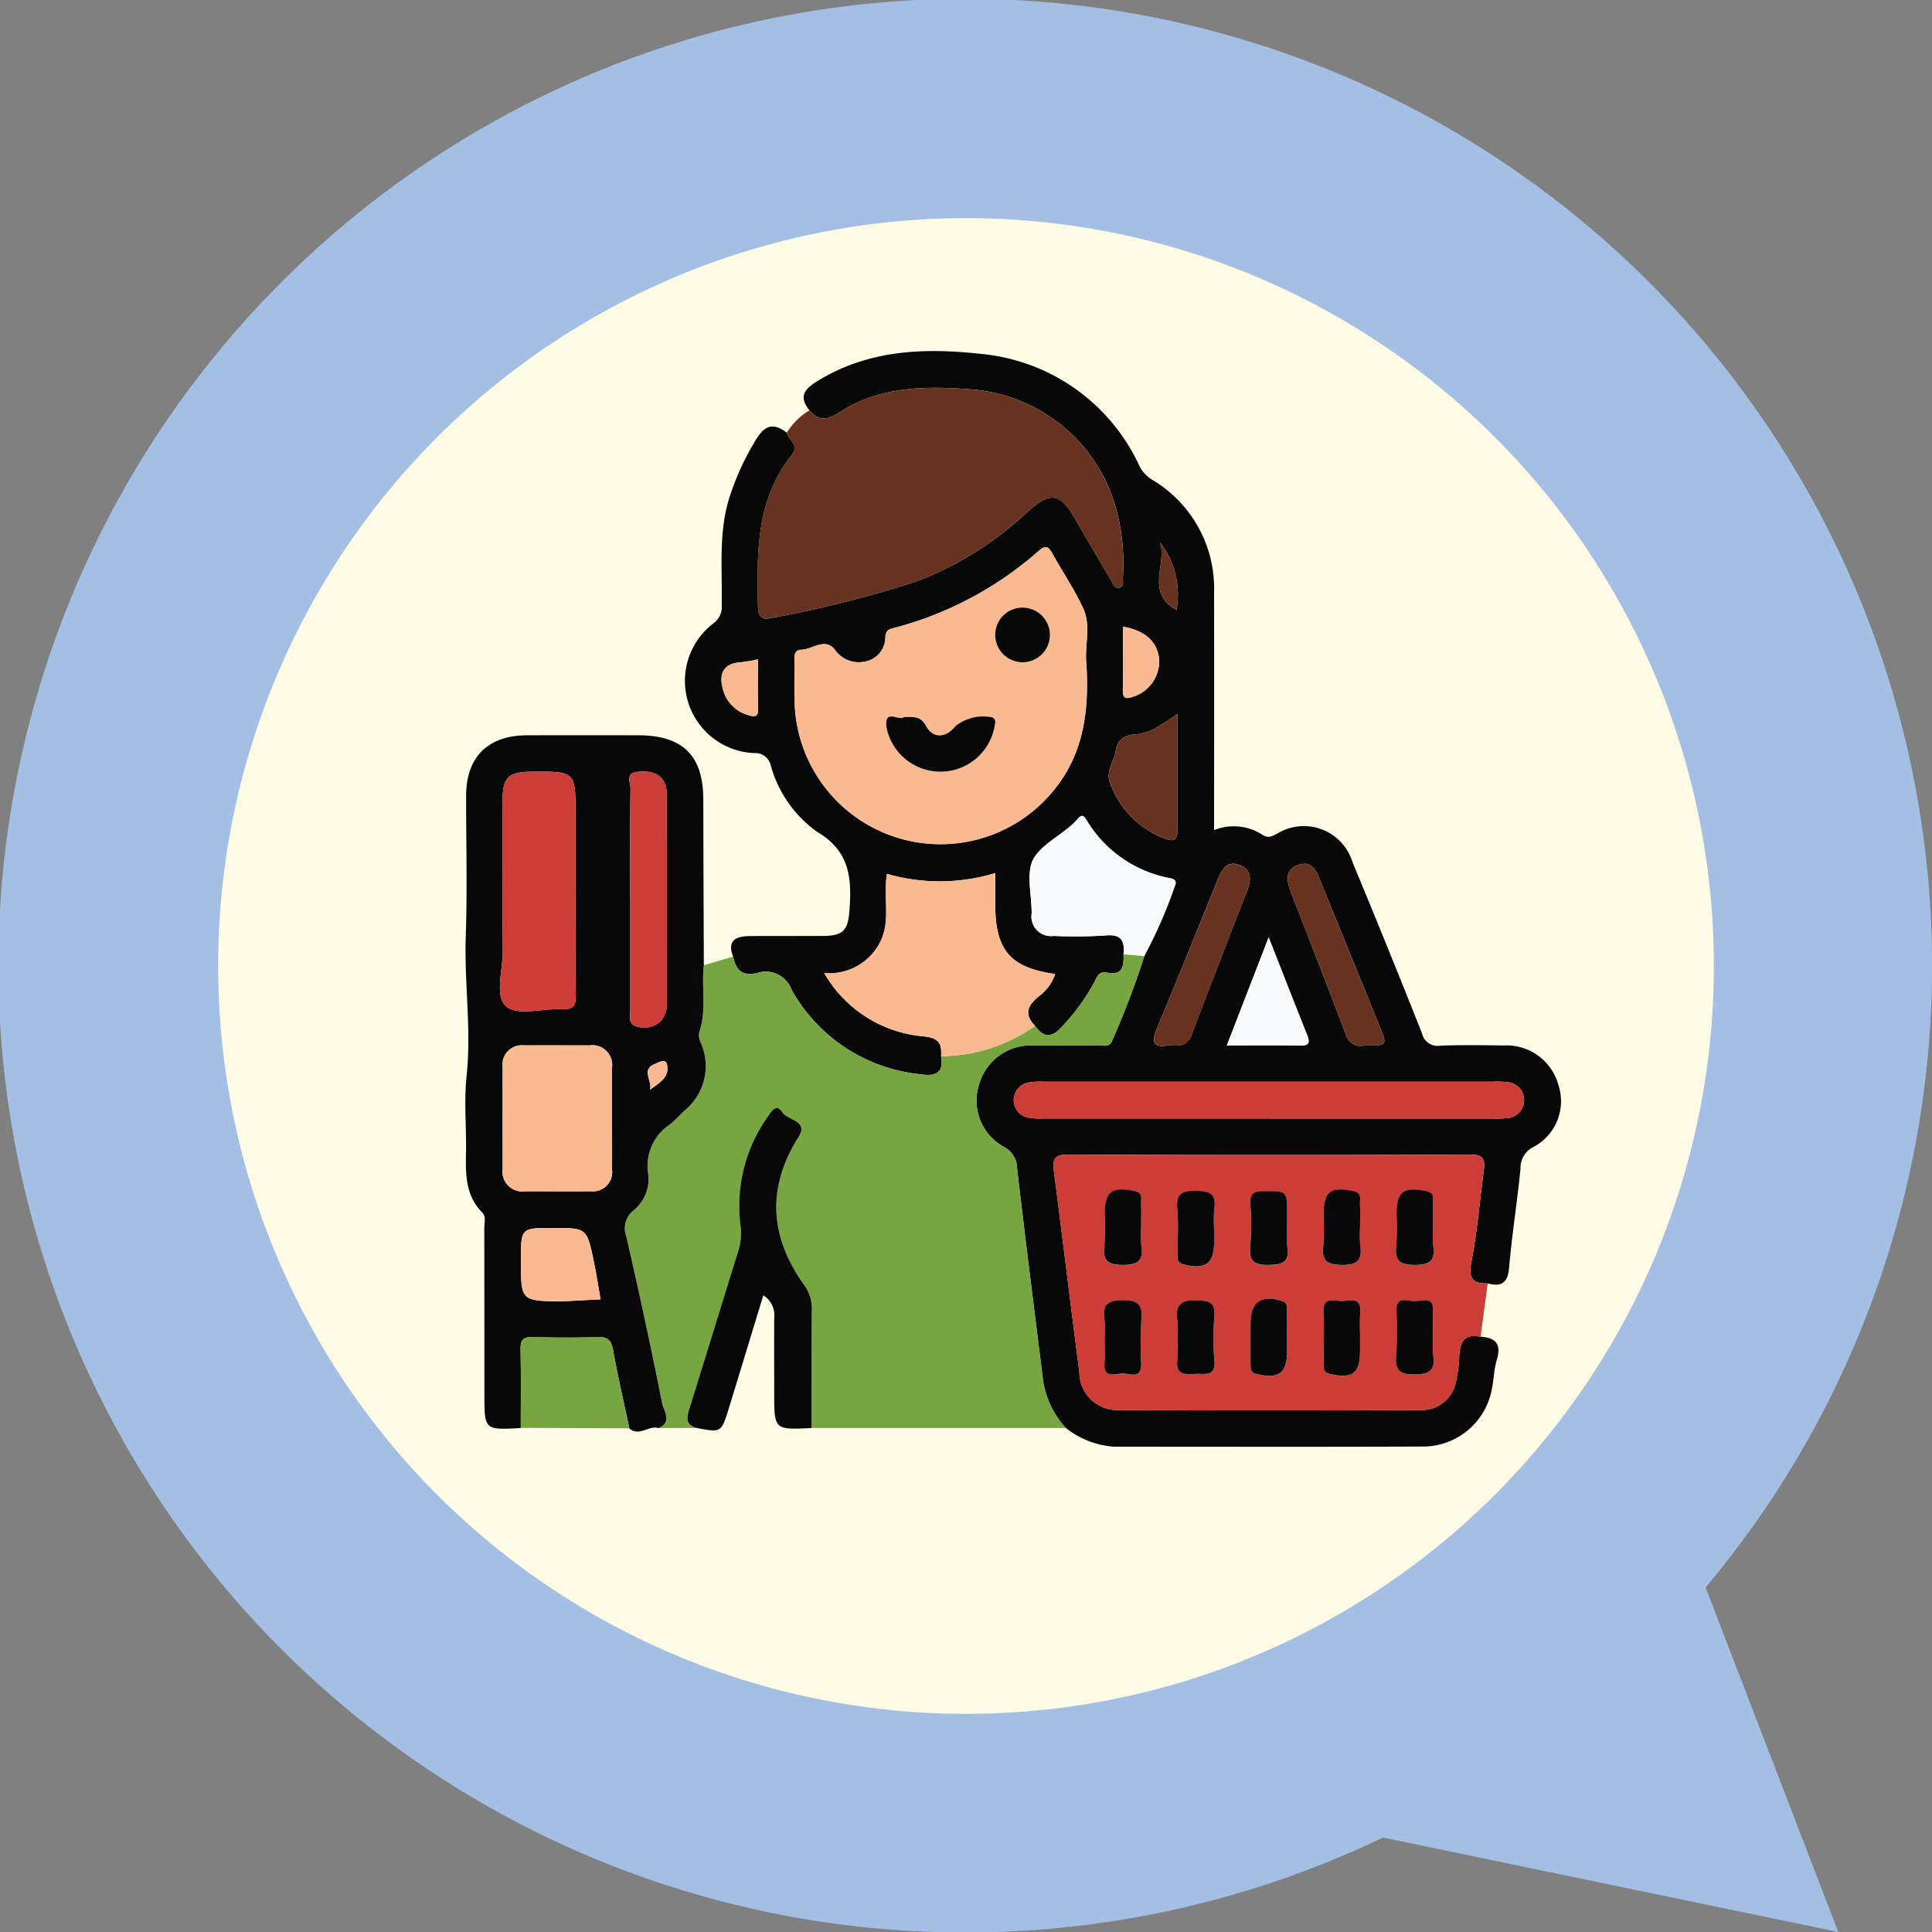 <svg xmlns="http://www.w3.org/2000/svg" xmlns:xlink="http://www.w3.org/1999/xlink" width="124.001" height="124" viewBox="0 0 124.001 124">
  <rect x="0" y="0" width="124.001" height="124" fill="#808080" stroke="none"/>
  <defs>
    <clipPath id="clip-path">
      <rect id="Rectángulo_346167" data-name="Rectángulo 346167" width="70.313" height="70.333" fill="none"/>
    </clipPath>
  </defs>
  <g id="Grupo_1015729" data-name="Grupo 1015729" transform="translate(-739 -4900.469)">
    <g id="Grupo_1015001" data-name="Grupo 1015001" transform="translate(354.001 2842.469)">
      <path id="Unión_12" data-name="Unión 12" d="M8464.769,11817.939a62.055,62.055,0,1,1,20.7-16.051l8.516,22.111Z" transform="translate(-7991 -9642)" fill="#a3bfe4"/>
      <circle id="Elipse_4842" data-name="Elipse 4842" cx="48" cy="48" r="48" transform="translate(399 2072)" fill="#fffbe5"/>
    </g>
    <g id="Grupo_1015737" data-name="Grupo 1015737" transform="translate(768.867 4923)">
      <g id="Grupo_1015736" data-name="Grupo 1015736" clip-path="url(#clip-path)">
        <path id="Trazado_606539" data-name="Trazado 606539" d="M63.212,38.872c-.42-1.123.254-1.32,1.132-1.324,1.561-.008,3.121,0,4.682-.009,1.242-.01,1.558-.377,1.649-1.576.157-2.059.075-3.846-2.079-5.109a7.808,7.808,0,0,1-2.964-4.238,1.011,1.011,0,0,0-1.052-.811,4.64,4.64,0,0,1-2.6-8.352,1.308,1.308,0,0,0,.5-1.192c.047-2.25-.207-4.517.456-6.733a16.668,16.668,0,0,1,1.542-3.5c.536-.941,1.043-1.667,2.187-.786.056.483.84.768.313,1.426-2.3,2.867-2.236,6.272-2.169,9.679.011.564.122.94.781.8A73.6,73.6,0,0,0,74.942,14.8a21.592,21.592,0,0,0,7.173-4.489c1.456-1.307,2.072-1.207,3,.384q1.173,2.018,2.356,4.031c.13.22.216.568.572.445.278-.1.175-.4.183-.615a13.372,13.372,0,0,0-.388-4.276,10.468,10.468,0,0,0-9.541-7.832c-2.846-.211-5.72-.158-8.237,1.473-.781.506-1.335.609-1.948-.113-.763-.963-.245-1.424.622-1.948C71.989-.1,75.56-.213,79.143.186A12.464,12.464,0,0,1,89.317,7.431a2.269,2.269,0,0,0,.881.885,8.1,8.1,0,0,1,3.884,7.154q.008,6.967,0,13.933v1.345a3.378,3.378,0,0,1,3.093.293c.382.261.627.1.948-.06a3.263,3.263,0,0,1,4.844,1.827q2.277,5.476,4.463,10.99a1.02,1.02,0,0,0,1.172.785c1.364-.053,2.731-.027,4.1-.013a3.448,3.448,0,0,1,3.485,2.553,3.319,3.319,0,0,1-1.638,3.979,1.482,1.482,0,0,0-.8,1.377c-.213,2.129-.548,4.246-.736,6.377-.087.984-.513,1.21-1.367.985-.934.018-1.258-.283-1.057-1.329.375-1.943.542-3.926.8-5.891.087-.659.042-1.052-.853-1.049q-12.925.054-25.849,0c-.836,0-.982.306-.891,1.016.553,4.319,1.084,8.641,1.64,12.96a2.423,2.423,0,0,0,2.506,2.42q9.649.044,19.3,0a2.248,2.248,0,0,0,2.391-1.963,7.5,7.5,0,0,0,.184-1.5c.038-.9.332-1.466,1.368-1.24.982.051,1.348.484,1.043,1.487-.19.624-.188,1.3-.332,1.944a4.493,4.493,0,0,1-4.4,3.616c-6.616.028-13.233.009-19.849.01a5.6,5.6,0,0,1-3.085-1.206,5.771,5.771,0,0,1-1.45-2.994c-.568-4.544-1.142-9.088-1.673-13.637a1.564,1.564,0,0,0-.812-1.385,3.385,3.385,0,0,1-1.644-3.98,3.452,3.452,0,0,1,3.476-2.555c1.4-.013,2.8.007,4.2-.011.314,0,.713.168.888-.315a53.484,53.484,0,0,0,2.057-5.413,31.068,31.068,0,0,0,1.946-4.444c.158-.355.036-.487-.3-.551a7.923,7.923,0,0,1-5.311-3.661c-.157-.238-.281-.522-.59-.162-.844.984-2.234,1.539-2.829,2.535-.535.894-.133,2.348-.144,3.555A1.257,1.257,0,0,0,83.8,37.541a30.381,30.381,0,0,0,3.271-.026c1.024-.112,1.295.3,1.2,1.2.027.751-.052,1.4-1.087,1.176-.44-.1-.591.215-.748.542a13.11,13.11,0,0,1-2.087,2.895c-.645.738-1.176.8-1.756-.014-.75-.768-.456-1.341.281-1.929a2.975,2.975,0,0,0,1.012-1.4c-2.9-.41-3.847-1.525-3.849-4.49,0-.637,0-1.274,0-1.986a12.27,12.27,0,0,1-6.947.05c-.259,1.48.251,2.975-.417,4.332a3.655,3.655,0,0,1-3.615,2.031,8.162,8.162,0,0,0,6.417,4.068c.97.1,1.137.489,1.088,1.266.206,1.255-.544,1.29-1.452,1.148a10.666,10.666,0,0,1-8.137-5.395,1.769,1.769,0,0,0-2.181-1.1c-1,.247-1.395-.17-1.577-1.037m22.671-18.78c-.127-1.187.317-2.446-.2-3.57-.569-1.23-1.342-2.365-2-3.557-.257-.465-.459-.491-.862-.131a22.747,22.747,0,0,1-9.17,4.911c-.306.086-.655.1-.668.626a1.592,1.592,0,0,1-1.335,1.565,1.867,1.867,0,0,1-1.927-.795c-.657-.758-1.415.012-2.129.029-.545.013-.437.532-.437.908,0,.859-.023,1.718.008,2.575a9.365,9.365,0,0,0,16.807,5.31c1.806-2.348,2.077-5.051,1.916-7.872M97.6,49.26q7.138,0,14.275,0a6.271,6.271,0,0,0,1.05-.032,1.154,1.154,0,0,0-.006-2.3,4.991,4.991,0,0,0-.933-.03q-14.392,0-28.784,0a4.651,4.651,0,0,0-1.046.056A1.142,1.142,0,0,0,82.16,49.2a4.323,4.323,0,0,0,1.046.055q7.2,0,14.392,0m-6.4-4.7c.636.046,1.168.075,1.447-.672C93.8,40.8,95,37.722,96.2,34.647c.272-.7.317-1.352-.48-1.657-.849-.326-1.163.348-1.42.977-1.294,3.163-2.557,6.339-3.882,9.488-.409.971-.182,1.287.785,1.1m12.544.012c1.463.014,1.465.013.961-1.223q-1.891-4.639-3.784-9.278c-.271-.668-.549-1.411-1.459-1.073-.89.331-.708,1.072-.439,1.768,1.177,3.041,2.368,6.078,3.52,9.129a.979.979,0,0,0,1.2.677M91.731,23.289a14.142,14.142,0,0,1-1.234.81,3.412,3.412,0,0,1-1.3.489c-.8.032-1.315.269-1.437,1.12-.1.672-.651,1.249-.353,2.009a5.954,5.954,0,0,0,3.471,3.554c.616.244.859.141.855-.544-.014-2.41-.005-4.82-.005-7.437m5.856,14.343L94.9,44.567c1.684,0,3.2-.019,4.712.009.6.011.629-.213.438-.688-.8-1.993-1.575-3.993-2.464-6.256M88.233,17.69c0,1.358.019,2.7-.009,4.046-.012.6.213.607.692.441A2.406,2.406,0,0,0,90.563,19.9c-.048-1.168-.861-1.965-2.33-2.211m-23.425,2.1a9.983,9.983,0,0,1-1.078.186c-.99.049-1.437.584-1.212,1.555A2.326,2.326,0,0,0,64.13,23.35c.489.161.709.155.688-.451-.035-1.008-.01-2.019-.01-3.113m25.809-7.493c.452,1.372-.968,3.2,1.051,4.32a5.431,5.431,0,0,0-1.051-4.32" transform="translate(-46.026 0)" fill="#070807"/>
        <path id="Trazado_606540" data-name="Trazado 606540" d="M50.687,165.373c.182.867.582,1.284,1.577,1.037a1.768,1.768,0,0,1,2.181,1.1,10.666,10.666,0,0,0,8.137,5.395c.908.142,1.657.107,1.452-1.148a10.45,10.45,0,0,0,6.03-1.944c.58.813,1.111.752,1.756.014a13.112,13.112,0,0,0,2.087-2.895c.157-.327.308-.638.748-.542,1.035.224,1.114-.424,1.087-1.176l1.34.121a53.424,53.424,0,0,1-2.057,5.413c-.175.483-.574.311-.888.315-1.4.018-2.8,0-4.2.011a3.452,3.452,0,0,0-3.476,2.555,3.385,3.385,0,0,0,1.644,3.98,1.565,1.565,0,0,1,.812,1.385c.532,4.549,1.105,9.093,1.673,13.637a5.773,5.773,0,0,0,1.45,2.994H55.729c0-2.494,0-4.988.014-7.482a2.622,2.622,0,0,0-.452-1.648c-2.244-3.089-2.482-6.251-.4-9.548.662-1.051-.676-1.055-1.027-1.579-.4-.6-.7-.077-.937.263a9.888,9.888,0,0,0-1.749,7.077,3.736,3.736,0,0,1-.165,1.593c-1.052,3.369-2.08,6.745-3.135,10.113-.179.572-.221,1.027.489,1.211l-2.468,0c.911-.393.336-1.1.239-1.586q-1.075-5.369-2.3-10.707a1.463,1.463,0,0,1,.487-1.7,2.588,2.588,0,0,0,.917-2.311,3.184,3.184,0,0,1,1.412-3.2,10.936,10.936,0,0,0,.841-.812,3.693,3.693,0,0,0,1.116-4.423,1.05,1.05,0,0,1-.1-.666c.5-1.408.134-2.87.3-4.3l1.878-.551" transform="translate(-33.501 -126.501)" fill="#77a641"/>
        <path id="Trazado_606541" data-name="Trazado 606541" d="M15.308,120.005c-.169,1.426.2,2.888-.3,4.3a1.051,1.051,0,0,0,.1.666,3.693,3.693,0,0,1-1.115,4.423,10.992,10.992,0,0,1-.842.812,3.183,3.183,0,0,0-1.412,3.2,2.588,2.588,0,0,1-.918,2.311,1.463,1.463,0,0,0-.487,1.7q1.228,5.336,2.3,10.707c.1.487.672,1.193-.239,1.586-.625-.194-1.237.572-1.867.026-.353-1.669-.736-3.332-1.044-5.01-.11-.6-.3-.877-.959-.855-1.4.045-2.807.045-4.208,0-.641-.021-.784.219-.772.808.034,1.675.012,3.352.013,5.028-2.335.129-2.335.129-2.335-2.188q0-5.326-.006-10.652c0-.337.136-.72-.146-1.007C0,134.769.017,133.41.042,132.029c.03-1.638-.135-3.293.038-4.913.32-3-.157-5.979-.053-8.972s.02-6.008.023-9.012c0-2.492,1.4-3.882,3.917-3.887q3.57-.007,7.14,0c2.845,0,4.158,1.3,4.165,4.112q.013,5.324.036,10.649m-8.234-4.837v-4.8c0-2.815,0-2.815-2.871-2.786-1.431.014-1.806.373-1.809,1.786-.007,3.236-.023,6.473.008,9.709.012,1.236-.546,2.933.232,3.579.738.612,2.375.106,3.613.162.687.031.849-.224.84-.869-.034-2.261-.013-4.523-.013-6.784m2.342,14.683c0-1.092,0-2.183,0-3.275a1.273,1.273,0,0,0-1.448-1.427c-1.4,0-2.807-.007-4.21,0a1.235,1.235,0,0,0-1.364,1.386c-.007,2.183,0,4.367,0,6.55a1.272,1.272,0,0,0,1.447,1.428c1.4,0,2.807.01,4.21,0a1.239,1.239,0,0,0,1.365-1.387c.007-1.092,0-2.183,0-3.275m1.171-14.144c0,2.381,0,4.761,0,7.142,0,.406-.157.947.41,1.087a1.55,1.55,0,0,0,1.535-.334,1.689,1.689,0,0,0,.395-1.3q-.009-6.557-.006-13.114a2.208,2.208,0,0,0-.064-.694c-.3-.888-1.035-.967-1.813-.9-.8.071-.437.714-.443,1.087-.036,2.341-.018,4.683-.018,7.025M6.125,141.582l2.554-.134c-.148-.835-.273-1.674-.448-2.5-.437-2.082-.446-2.08-2.621-2.08-2.044,0-2.044,0-2.044,2.067,0,2.607,0,2.607,2.558,2.65m5.728-13.588c.589-.437,1.293-.819,1.091-1.628-.1-.42-.584-.1-.788-.021-.895.35-.138,1.1-.3,1.649" transform="translate(0 -80.583)" fill="#070807"/>
        <path id="Trazado_606542" data-name="Trazado 606542" d="M188.5,231.8c-1.036-.225-1.33.345-1.368,1.24a7.517,7.517,0,0,1-.184,1.5,2.248,2.248,0,0,1-2.391,1.963q-9.649.038-19.3,0a2.423,2.423,0,0,1-2.505-2.42c-.556-4.319-1.087-8.641-1.64-12.96-.091-.711.055-1.02.891-1.016q12.924.047,25.849,0c.895,0,.94.389.853,1.049-.26,1.966-.427,3.948-.8,5.892-.2,1.046.122,1.347,1.056,1.329l-.46,3.429m-21.784-7.026c0-.506.018-1.012-.007-1.516-.015-.31.149-.681-.406-.8-1.469-.32-1.929.014-1.93,1.508a16.926,16.926,0,0,1-.015,1.982c-.113.957.2,1.242,1.189,1.245s1.316-.306,1.177-1.251a8.156,8.156,0,0,1-.009-1.165m4.684.083a8.56,8.56,0,0,1,.011-1.282c.147-.96-.287-1.123-1.16-1.146-.968-.025-1.308.235-1.213,1.22.09.925.013,1.865.024,2.8,0,.289-.078.59.384.706,1.406.354,1.953-.039,1.954-1.481v-.817m4.683-.1v-.817c0-1.521,0-1.488-1.485-1.49-.634,0-.912.145-.871.834a16.733,16.733,0,0,1-.006,2.681c-.1.987.246,1.243,1.213,1.219.874-.022,1.307-.187,1.16-1.146a8.563,8.563,0,0,1-.011-1.282m4.683.013c0-.505.017-1.012-.006-1.516-.014-.312.142-.679-.412-.8-1.479-.315-1.924.009-1.924,1.513a16.676,16.676,0,0,1-.015,1.982c-.116.965.212,1.233,1.195,1.24,1.011.007,1.308-.319,1.172-1.256a8.262,8.262,0,0,1-.01-1.165m4.684,0c0-.505.017-1.012-.006-1.516-.014-.312.142-.679-.412-.8-1.479-.315-1.924.009-1.924,1.513a16.728,16.728,0,0,1-.015,1.982c-.116.965.212,1.233,1.195,1.24,1.011.007,1.308-.319,1.172-1.256a8.294,8.294,0,0,1-.009-1.165m-21.076,7.088c0,.545.031,1.091-.007,1.633-.067.974.655.694,1.113.662s1.272.427,1.241-.652a23.815,23.815,0,0,1,.013-2.8c.084-.945-.18-1.256-1.185-1.253-.988,0-1.329.286-1.185,1.243a8.021,8.021,0,0,1,.01,1.165m4.683-.021a9.867,9.867,0,0,1-.011,1.4c-.136.94.394,1.008,1.1.945.6-.054,1.38.257,1.272-.894a16.161,16.161,0,0,1,0-2.8c.068-.847-.259-1-1.044-1.032-1.05-.048-1.5.245-1.324,1.331a6.491,6.491,0,0,1,.009,1.049m7.025.034c0-.583.007-1.167,0-1.75,0-.258.041-.507-.339-.627-1.3-.408-2,.072-2,1.427,0,.856-.005,1.711,0,2.567,0,.294-.066.587.4.7,1.436.338,1.941-.029,1.942-1.5q0-.408,0-.817m4.684-.007c0-.545-.037-1.092.008-1.633.086-1.042-.677-.726-1.176-.725s-1.238-.325-1.185.721c.055,1.086.008,2.177.015,3.266,0,.3-.062.585.4.69,1.454.329,1.934-.021,1.935-1.5q0-.408,0-.817m4.683-.052c0-.545-.031-1.091.007-1.633.069-.971-.649-.7-1.109-.666s-1.273-.43-1.244.648a24.558,24.558,0,0,1-.013,2.8c-.083.94.17,1.262,1.181,1.256.982-.006,1.334-.276,1.189-1.239a7.95,7.95,0,0,1-.01-1.165" transform="translate(-123.344 -168.528)" fill="#cb3d36"/>
        <path id="Trazado_606543" data-name="Trazado 606543" d="M83.369,11.526c.612.722,1.166.619,1.948.113,2.516-1.631,5.39-1.684,8.236-1.473A10.468,10.468,0,0,1,103.093,18a13.358,13.358,0,0,1,.388,4.276c-.008.217.1.52-.183.615-.356.122-.443-.225-.572-.445q-1.184-2.011-2.356-4.031c-.925-1.592-1.541-1.691-3-.384A21.59,21.59,0,0,1,90.2,22.519a73.6,73.6,0,0,1-9.359,2.346c-.659.141-.769-.235-.781-.8-.067-3.407-.129-6.812,2.169-9.679.528-.659-.256-.943-.313-1.426a4.248,4.248,0,0,1,1.452-1.434" transform="translate(-61.285 -7.717)" fill="#673320"/>
        <path id="Trazado_606544" data-name="Trazado 606544" d="M61.463,227.9c-.709-.184-.668-.639-.489-1.211,1.054-3.368,2.083-6.744,3.135-10.113a3.735,3.735,0,0,0,.165-1.593,9.89,9.89,0,0,1,1.749-7.077c.242-.34.533-.867.937-.263.35.524,1.689.527,1.027,1.579-2.077,3.3-1.839,6.459.4,9.548a2.621,2.621,0,0,1,.452,1.648c-.015,2.494-.011,4.988-.014,7.482-2.4.119-2.4.119-2.4-2.258,0-1.595-.008-3.19,0-4.785a1.5,1.5,0,0,0-.7-1.472c-.747,2.452-1.478,4.867-2.221,7.278-.473,1.533-.482,1.531-2.05,1.236" transform="translate(-46.602 -158.777)" fill="#070807"/>
        <path id="Trazado_606545" data-name="Trazado 606545" d="M15.131,275.9c0-1.676.021-3.352-.013-5.028-.012-.589.131-.829.772-.808q2.1.068,4.208,0c.66-.021.849.254.96.855.307,1.677.691,3.341,1.043,5.01l-6.97-.029" transform="translate(-11.575 -206.786)" fill="#77a641"/>
        <path id="Trazado_606546" data-name="Trazado 606546" d="M108.866,61.224c.161,2.821-.11,5.524-1.916,7.872a9.365,9.365,0,0,1-16.807-5.31c-.032-.857-.01-1.717-.009-2.575,0-.376-.108-.895.438-.908.714-.017,1.472-.787,2.129-.029a1.867,1.867,0,0,0,1.927.795A1.592,1.592,0,0,0,95.964,59.5c.014-.526.362-.54.668-.626a22.741,22.741,0,0,0,9.17-4.911c.4-.36.605-.334.862.131.657,1.191,1.43,2.326,2,3.557.52,1.124.075,2.383.2,3.57M97.151,64.629c-.267.3-1.246-.575-1.121.611a3.53,3.53,0,0,0,6.941.016c.027-.209.141-.451-.143-.608a2.9,2.9,0,0,0-2.363.559c-.586.763-1.442.826-1.888,0-.352-.655-.809-.582-1.427-.573m7.667-7.028a1.754,1.754,0,1,0,1.7,1.829,1.741,1.741,0,0,0-1.7-1.829" transform="translate(-69.009 -41.132)" fill="#f9ba91"/>
        <path id="Trazado_606547" data-name="Trazado 606547" d="M111.809,152.806a10.45,10.45,0,0,1-6.03,1.944c.049-.777-.118-1.166-1.088-1.266a8.162,8.162,0,0,1-6.417-4.068,3.655,3.655,0,0,0,3.615-2.031c.668-1.356.158-2.852.417-4.332a12.271,12.271,0,0,0,6.947-.05c0,.711,0,1.349,0,1.986,0,2.965.953,4.079,3.849,4.49a2.974,2.974,0,0,1-1.012,1.4c-.737.587-1.031,1.161-.281,1.928" transform="translate(-75.246 -109.496)" fill="#f9ba91"/>
        <path id="Trazado_606548" data-name="Trazado 606548" d="M166.588,202.5q-7.2,0-14.392,0a4.336,4.336,0,0,1-1.046-.055,1.142,1.142,0,0,1-.006-2.246,4.664,4.664,0,0,1,1.046-.055q14.392,0,28.784,0a5.012,5.012,0,0,1,.934.03,1.154,1.154,0,0,1,.006,2.3,6.3,6.3,0,0,1-1.05.032q-7.138,0-14.275,0" transform="translate(-115.016 -153.243)" fill="#cb3d36"/>
        <path id="Trazado_606549" data-name="Trazado 606549" d="M161.921,136.354l-1.34-.121c.1-.9-.172-1.308-1.2-1.2a30.441,30.441,0,0,1-3.271.026,1.257,1.257,0,0,1-1.425-1.437c.011-1.207-.39-2.661.144-3.555.6-1,1.985-1.551,2.829-2.535.309-.36.433-.077.59.162a7.925,7.925,0,0,0,5.311,3.661c.341.064.463.2.3.551a31.067,31.067,0,0,1-1.946,4.444" transform="translate(-118.34 -97.522)" fill="#f7f9fa"/>
        <path id="Trazado_606550" data-name="Trazado 606550" d="M189.606,152.09c-.967.183-1.194-.133-.785-1.1,1.326-3.149,2.588-6.326,3.882-9.488.257-.629.571-1.3,1.42-.977.8.305.751.958.48,1.657-1.2,3.075-2.395,6.15-3.55,9.24-.279.746-.811.717-1.447.672" transform="translate(-144.429 -107.531)" fill="#673320"/>
        <path id="Trazado_606551" data-name="Trazado 606551" d="M230.191,152.125a.979.979,0,0,1-1.2-.677c-1.152-3.051-2.342-6.087-3.519-9.129-.269-.7-.452-1.437.439-1.768.91-.338,1.187.405,1.459,1.073q1.886,4.641,3.784,9.278c.5,1.236.5,1.237-.962,1.223" transform="translate(-172.471 -107.554)" fill="#673320"/>
        <path id="Trazado_606552" data-name="Trazado 606552" d="M180.658,99.392c0,2.617-.008,5.027.005,7.437,0,.685-.239.788-.854.544a5.952,5.952,0,0,1-3.471-3.554c-.3-.76.256-1.337.353-2.009.122-.85.637-1.088,1.437-1.12a3.415,3.415,0,0,0,1.3-.489,14.178,14.178,0,0,0,1.234-.81" transform="translate(-134.953 -76.103)" fill="#673320"/>
        <path id="Trazado_606553" data-name="Trazado 606553" d="M211.276,160.607c.889,2.263,1.667,4.263,2.464,6.256.19.476.166.7-.438.688-1.514-.028-3.028-.009-4.712-.009l2.686-6.935" transform="translate(-159.715 -122.975)" fill="#f7f9fa"/>
        <path id="Trazado_606554" data-name="Trazado 606554" d="M180.1,75.5c1.468.246,2.282,1.043,2.33,2.211a2.406,2.406,0,0,1-1.647,2.275c-.478.166-.7.163-.691-.44.028-1.344.009-2.688.009-4.046" transform="translate(-137.894 -57.809)" fill="#f9ba91"/>
        <path id="Trazado_606555" data-name="Trazado 606555" d="M72.489,84.444c0,1.094-.026,2.1.01,3.113.021.606-.2.612-.688.451A2.327,2.327,0,0,1,70.2,86.185c-.225-.971.223-1.506,1.212-1.555a9.916,9.916,0,0,0,1.078-.186" transform="translate(-53.707 -64.658)" fill="#f9ba91"/>
        <path id="Trazado_606556" data-name="Trazado 606556" d="M190.078,52.463a5.431,5.431,0,0,1,1.051,4.32c-2.019-1.124-.6-2.948-1.051-4.32" transform="translate(-145.487 -40.17)" fill="#673320"/>
        <path id="Trazado_606557" data-name="Trazado 606557" d="M14.329,122.813c0,2.262-.021,4.523.013,6.784.01.645-.152.9-.84.869-1.239-.056-2.876.45-3.614-.162-.778-.646-.22-2.343-.232-3.579-.031-3.236-.015-6.472-.008-9.709,0-1.412.379-1.772,1.809-1.786,2.871-.029,2.871-.029,2.871,2.786v4.8" transform="translate(-7.255 -88.227)" fill="#cb3d36"/>
        <path id="Trazado_606558" data-name="Trazado 606558" d="M17.225,194.9c0,1.092.005,2.183,0,3.275a1.239,1.239,0,0,1-1.365,1.387c-1.4.015-2.807,0-4.211,0a1.272,1.272,0,0,1-1.447-1.428c0-2.183-.005-4.367,0-6.55a1.235,1.235,0,0,1,1.364-1.386c1.4-.012,2.807,0,4.211,0a1.272,1.272,0,0,1,1.447,1.427c0,1.092,0,2.183,0,3.275" transform="translate(-7.809 -145.631)" fill="#f9ba91"/>
        <path id="Trazado_606559" data-name="Trazado 606559" d="M44.99,123.338c0-2.342-.018-4.684.018-7.025.006-.373-.362-1.017.443-1.087.778-.068,1.512.011,1.813.9a2.208,2.208,0,0,1,.064.694q.005,6.557.006,13.114a1.69,1.69,0,0,1-.395,1.3,1.551,1.551,0,0,1-1.535.334c-.566-.141-.408-.681-.41-1.087-.009-2.381,0-4.761,0-7.142" transform="translate(-34.402 -88.212)" fill="#cb3d36"/>
        <path id="Trazado_606560" data-name="Trazado 606560" d="M17.781,244.917c-2.558-.043-2.558-.043-2.558-2.65,0-2.067,0-2.067,2.043-2.067,2.176,0,2.185,0,2.622,2.08.174.829.3,1.668.448,2.5l-2.554.134" transform="translate(-11.656 -183.917)" fill="#f9ba91"/>
        <path id="Trazado_606561" data-name="Trazado 606561" d="M50.121,196.33c.165-.551-.592-1.3.3-1.649.2-.08.683-.4.788.021.2.809-.5,1.191-1.091,1.628" transform="translate(-38.268 -148.918)" fill="#f9ba91"/>
        <path id="Trazado_606562" data-name="Trazado 606562" d="M177.333,232.1a8.122,8.122,0,0,0,.009,1.165c.139.945-.175,1.253-1.177,1.251s-1.3-.288-1.189-1.245a16.98,16.98,0,0,0,.015-1.982c0-1.494.46-1.828,1.93-1.508.555.121.391.491.406.8.025.5.007,1.011.007,1.516" transform="translate(-133.959 -175.859)" fill="#070807"/>
        <path id="Trazado_606563" data-name="Trazado 606563" d="M197.329,232.458v.817c0,1.442-.548,1.834-1.954,1.481-.463-.116-.381-.417-.384-.706-.011-.933.066-1.874-.024-2.8-.1-.986.244-1.245,1.213-1.22.873.022,1.307.185,1.16,1.145a8.534,8.534,0,0,0-.011,1.282" transform="translate(-149.272 -176.13)" fill="#070807"/>
        <path id="Trazado_606564" data-name="Trazado 606564" d="M217.316,232.426a8.562,8.562,0,0,0,.011,1.282c.147.96-.285,1.124-1.16,1.146-.967.024-1.312-.233-1.213-1.219a16.761,16.761,0,0,0,.006-2.681c-.042-.689.237-.835.871-.834,1.484,0,1.484-.031,1.485,1.49v.817" transform="translate(-164.575 -176.199)" fill="#070807"/>
        <path id="Trazado_606565" data-name="Trazado 606565" d="M237.3,232.1a8.224,8.224,0,0,0,.009,1.165c.136.937-.161,1.262-1.172,1.256-.982-.006-1.311-.274-1.195-1.24a16.677,16.677,0,0,0,.015-1.982c0-1.5.445-1.828,1.924-1.513.553.118.4.484.412.8.023.5.006,1.011.006,1.516" transform="translate(-179.874 -175.863)" fill="#070807"/>
        <path id="Trazado_606566" data-name="Trazado 606566" d="M257.287,232.1a8.226,8.226,0,0,0,.009,1.165c.136.937-.161,1.262-1.172,1.256-.982-.006-1.311-.274-1.195-1.24a16.674,16.674,0,0,0,.015-1.982c0-1.5.445-1.828,1.924-1.513.553.118.4.484.412.8.023.5.006,1.011.006,1.516" transform="translate(-195.179 -175.863)" fill="#070807"/>
        <path id="Trazado_606567" data-name="Trazado 606567" d="M174.979,262.4a7.983,7.983,0,0,0-.01-1.165c-.144-.957.2-1.239,1.185-1.243,1,0,1.269.307,1.184,1.253a23.814,23.814,0,0,0-.013,2.8c.031,1.079-.774.62-1.241.652s-1.18.312-1.113-.662c.037-.542.007-1.088.006-1.633" transform="translate(-133.948 -199.072)" fill="#070807"/>
        <path id="Trazado_606568" data-name="Trazado 606568" d="M194.946,262.389a6.492,6.492,0,0,0-.009-1.049c-.18-1.086.274-1.379,1.324-1.331.786.036,1.113.185,1.044,1.032a16.162,16.162,0,0,0,0,2.8c.108,1.151-.668.84-1.272.894-.706.063-1.235,0-1.1-.945a9.867,9.867,0,0,0,.011-1.4" transform="translate(-149.231 -199.082)" fill="#070807"/>
        <path id="Trazado_606569" data-name="Trazado 606569" d="M217.425,262.1q0,.408,0,.817c0,1.467-.506,1.833-1.942,1.5-.463-.109-.394-.4-.4-.7-.009-.855,0-1.711,0-2.567,0-1.355.7-1.835,2-1.427.38.119.335.369.339.627.01.583,0,1.167,0,1.75" transform="translate(-164.685 -198.758)" fill="#070807"/>
        <path id="Trazado_606570" data-name="Trazado 606570" d="M237.372,262.441q0,.408,0,.817c0,1.482-.481,1.832-1.935,1.5-.466-.105-.4-.4-.4-.69-.008-1.089.04-2.18-.015-3.266-.053-1.046.687-.719,1.185-.721s1.262-.318,1.176.725c-.045.541-.008,1.088-.008,1.633" transform="translate(-179.948 -199.107)" fill="#070807"/>
        <path id="Trazado_606571" data-name="Trazado 606571" d="M257.3,262.334a7.915,7.915,0,0,0,.01,1.165c.146.963-.206,1.233-1.189,1.239-1.011.007-1.264-.316-1.181-1.256a24.607,24.607,0,0,0,.013-2.8c-.028-1.078.778-.613,1.244-.648s1.178-.305,1.109.666c-.038.542-.007,1.088-.007,1.633" transform="translate(-195.194 -199.052)" fill="#070807"/>
        <path id="Trazado_606572" data-name="Trazado 606572" d="M116.408,100.068c.618-.009,1.075-.082,1.427.573.446.83,1.3.768,1.888,0a2.9,2.9,0,0,1,2.363-.559c.284.157.17.4.143.607a3.53,3.53,0,0,1-6.942-.016c-.125-1.185.854-.314,1.121-.611" transform="translate(-88.266 -76.571)" fill="#070807"/>
        <path id="Trazado_606573" data-name="Trazado 606573" d="M146.942,70.281a1.754,1.754,0,1,1-1.8,1.734,1.747,1.747,0,0,1,1.8-1.734" transform="translate(-111.132 -53.813)" fill="#070807"/>
      </g>
    </g>
  </g>
</svg>
